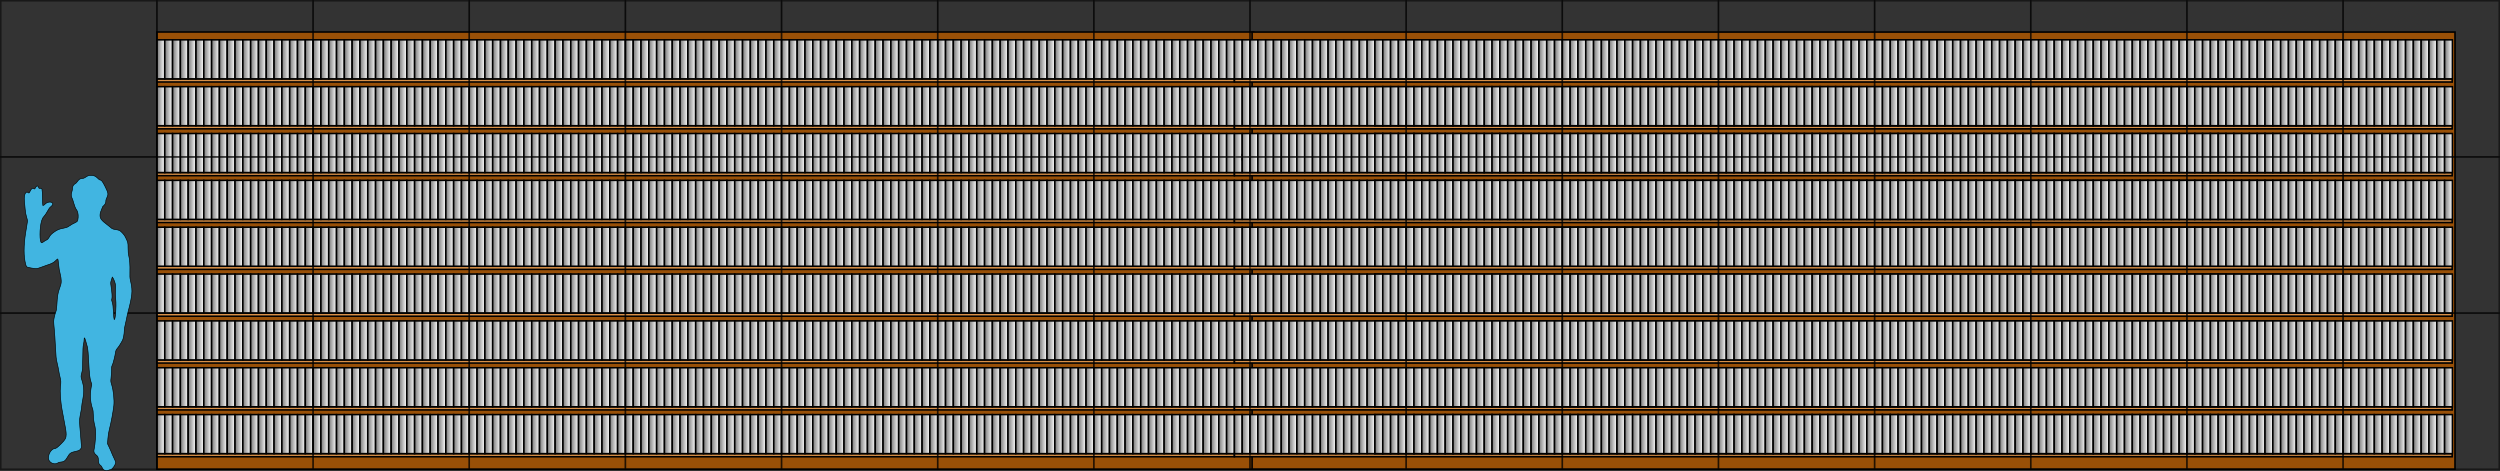 <?xml version="1.0" encoding="UTF-8" standalone="no"?>
<svg
   xmlns:dc="http://purl.org/dc/elements/1.1/"
   xmlns:cc="http://creativecommons.org/ns#"
   xmlns:rdf="http://www.w3.org/1999/02/22-rdf-syntax-ns#"
   xmlns:svg="http://www.w3.org/2000/svg"
   xmlns="http://www.w3.org/2000/svg"
   xmlns:xlink="http://www.w3.org/1999/xlink"
   xmlns:sodipodi="http://sodipodi.sourceforge.net/DTD/sodipodi-0.dtd"
   xmlns:inkscape="http://www.inkscape.org/namespaces/inkscape"
   width="1601"
   height="301.806"
   id="svg2"
   version="1.1"
   inkscape:version="0.47 r22583"
   sodipodi:docname="Size_of_English_Wikipedia_in_August_2010_long.svg">
  <rect width="100%" height="100%" fill="#333333" stroke="none"/>
  <sodipodi:namedview
     pagecolor="#ffffff"
     bordercolor="#666666"
     borderopacity="1"
     objecttolerance="10"
     gridtolerance="10"
     guidetolerance="10"
     inkscape:pageopacity="0"
     inkscape:pageshadow="2"
     inkscape:window-width="1440"
     inkscape:window-height="844"
     id="namedview382"
     showgrid="false"
     inkscape:zoom="0.5"
     inkscape:cx="726.5"
     inkscape:cy="151.30603"
     inkscape:window-x="-4"
     inkscape:window-y="-4"
     inkscape:window-maximized="1"
     inkscape:current-layer="svg2" />
  <defs
     id="defs4">
    <linearGradient
       id="grad">
      <stop
         style="stop-color:#777;stop-opacity:1;"
         offset="0"
         id="stop7" />
      <stop
         style="stop-color:#fff;stop-opacity:1;"
         offset="1"
         id="stop9" />
    </linearGradient>
    <g
       id="bookrow">
      <rect
         style="fill:url(#grad);stroke:#000000;stroke-width:1"
         x="0"
         y="0"
         width="5"
         height="25"
         id="rect12" />
      <rect
         style="fill:url(#grad);stroke:#000000;stroke-width:1"
         x="5"
         y="0"
         width="5"
         height="25"
         id="rect14" />
      <rect
         style="fill:url(#grad);stroke:#000000;stroke-width:1"
         x="10"
         y="0"
         width="5"
         height="25"
         id="rect16" />
      <rect
         style="fill:url(#grad);stroke:#000000;stroke-width:1"
         x="15"
         y="0"
         width="5"
         height="25"
         id="rect18" />
      <rect
         style="fill:url(#grad);stroke:#000000;stroke-width:1"
         x="20"
         y="0"
         width="5"
         height="25"
         id="rect20" />
      <rect
         style="fill:url(#grad);stroke:#000000;stroke-width:1"
         x="25"
         y="0"
         width="5"
         height="25"
         id="rect22" />
      <rect
         style="fill:url(#grad);stroke:#000000;stroke-width:1"
         x="30"
         y="0"
         width="5"
         height="25"
         id="rect24" />
      <rect
         style="fill:url(#grad);stroke:#000000;stroke-width:1"
         x="35"
         y="0"
         width="5"
         height="25"
         id="rect26" />
      <rect
         style="fill:url(#grad);stroke:#000000;stroke-width:1"
         x="40"
         y="0"
         width="5"
         height="25"
         id="rect28" />
      <rect
         style="fill:url(#grad);stroke:#000000;stroke-width:1"
         x="45"
         y="0"
         width="5"
         height="25"
         id="rect30" />
      <rect
         style="fill:url(#grad);stroke:#000000;stroke-width:1"
         x="50"
         y="0"
         width="5"
         height="25"
         id="rect32" />
      <rect
         style="fill:url(#grad);stroke:#000000;stroke-width:1"
         x="55"
         y="0"
         width="5"
         height="25"
         id="rect34" />
      <rect
         style="fill:url(#grad);stroke:#000000;stroke-width:1"
         x="60"
         y="0"
         width="5"
         height="25"
         id="rect36" />
      <rect
         style="fill:url(#grad);stroke:#000000;stroke-width:1"
         x="65"
         y="0"
         width="5"
         height="25"
         id="rect38" />
      <rect
         style="fill:url(#grad);stroke:#000000;stroke-width:1"
         x="70"
         y="0"
         width="5"
         height="25"
         id="rect40" />
      <rect
         style="fill:url(#grad);stroke:#000000;stroke-width:1"
         x="75"
         y="0"
         width="5"
         height="25"
         id="rect42" />
      <rect
         style="fill:url(#grad);stroke:#000000;stroke-width:1"
         x="80"
         y="0"
         width="5"
         height="25"
         id="rect44" />
      <rect
         style="fill:url(#grad);stroke:#000000;stroke-width:1"
         x="85"
         y="0"
         width="5"
         height="25"
         id="rect46" />
      <rect
         style="fill:url(#grad);stroke:#000000;stroke-width:1"
         x="90"
         y="0"
         width="5"
         height="25"
         id="rect48" />
      <rect
         style="fill:url(#grad);stroke:#000000;stroke-width:1"
         x="95"
         y="0"
         width="5"
         height="25"
         id="rect50" />
      <rect
         style="fill:url(#grad);stroke:#000000;stroke-width:1"
         x="100"
         y="0"
         width="5"
         height="25"
         id="rect52" />
      <rect
         style="fill:url(#grad);stroke:#000000;stroke-width:1"
         x="105"
         y="0"
         width="5"
         height="25"
         id="rect54" />
      <rect
         style="fill:url(#grad);stroke:#000000;stroke-width:1"
         x="110"
         y="0"
         width="5"
         height="25"
         id="rect56" />
      <rect
         style="fill:url(#grad);stroke:#000000;stroke-width:1"
         x="115"
         y="0"
         width="5"
         height="25"
         id="rect58" />
      <rect
         style="fill:url(#grad);stroke:#000000;stroke-width:1"
         x="120"
         y="0"
         width="5"
         height="25"
         id="rect60" />
      <rect
         style="fill:url(#grad);stroke:#000000;stroke-width:1"
         x="125"
         y="0"
         width="5"
         height="25"
         id="rect62" />
      <rect
         style="fill:url(#grad);stroke:#000000;stroke-width:1"
         x="130"
         y="0"
         width="5"
         height="25"
         id="rect64" />
      <rect
         style="fill:url(#grad);stroke:#000000;stroke-width:1"
         x="135"
         y="0"
         width="5"
         height="25"
         id="rect66" />
      <rect
         style="fill:url(#grad);stroke:#000000;stroke-width:1"
         x="140"
         y="0"
         width="5"
         height="25"
         id="rect68" />
      <rect
         style="fill:url(#grad);stroke:#000000;stroke-width:1"
         x="145"
         y="0"
         width="5"
         height="25"
         id="rect70" />
      <rect
         style="fill:url(#grad);stroke:#000000;stroke-width:1"
         x="150"
         y="0"
         width="5"
         height="25"
         id="rect72" />
      <rect
         style="fill:url(#grad);stroke:#000000;stroke-width:1"
         x="155"
         y="0"
         width="5"
         height="25"
         id="rect74" />
      <rect
         style="fill:url(#grad);stroke:#000000;stroke-width:1"
         x="160"
         y="0"
         width="5"
         height="25"
         id="rect76" />
      <rect
         style="fill:url(#grad);stroke:#000000;stroke-width:1"
         x="165"
         y="0"
         width="5"
         height="25"
         id="rect78" />
      <rect
         style="fill:url(#grad);stroke:#000000;stroke-width:1"
         x="170"
         y="0"
         width="5"
         height="25"
         id="rect80" />
      <rect
         style="fill:url(#grad);stroke:#000000;stroke-width:1"
         x="175"
         y="0"
         width="5"
         height="25"
         id="rect82" />
      <rect
         style="fill:url(#grad);stroke:#000000;stroke-width:1"
         x="180"
         y="0"
         width="5"
         height="25"
         id="rect84" />
      <rect
         style="fill:url(#grad);stroke:#000000;stroke-width:1"
         x="185"
         y="0"
         width="5"
         height="25"
         id="rect86" />
      <rect
         style="fill:url(#grad);stroke:#000000;stroke-width:1"
         x="190"
         y="0"
         width="5"
         height="25"
         id="rect88" />
      <rect
         style="fill:url(#grad);stroke:#000000;stroke-width:1"
         x="195"
         y="0"
         width="5"
         height="25"
         id="rect90" />
      <rect
         style="fill:url(#grad);stroke:#000000;stroke-width:1"
         x="200"
         y="0"
         width="5"
         height="25"
         id="rect92" />
      <rect
         style="fill:url(#grad);stroke:#000000;stroke-width:1"
         x="205"
         y="0"
         width="5"
         height="25"
         id="rect94" />
      <rect
         style="fill:url(#grad);stroke:#000000;stroke-width:1"
         x="210"
         y="0"
         width="5"
         height="25"
         id="rect96" />
      <rect
         style="fill:url(#grad);stroke:#000000;stroke-width:1"
         x="215"
         y="0"
         width="5"
         height="25"
         id="rect98" />
      <rect
         style="fill:url(#grad);stroke:#000000;stroke-width:1"
         x="220"
         y="0"
         width="5"
         height="25"
         id="rect100" />
      <rect
         style="fill:url(#grad);stroke:#000000;stroke-width:1"
         x="225"
         y="0"
         width="5"
         height="25"
         id="rect102" />
      <rect
         style="fill:url(#grad);stroke:#000000;stroke-width:1"
         x="230"
         y="0"
         width="5"
         height="25"
         id="rect104" />
      <rect
         style="fill:url(#grad);stroke:#000000;stroke-width:1"
         x="235"
         y="0"
         width="5"
         height="25"
         id="rect106" />
      <rect
         style="fill:url(#grad);stroke:#000000;stroke-width:1"
         x="240"
         y="0"
         width="5"
         height="25"
         id="rect108" />
      <rect
         style="fill:url(#grad);stroke:#000000;stroke-width:1"
         x="245"
         y="0"
         width="5"
         height="25"
         id="rect110" />
      <rect
         style="fill:url(#grad);stroke:#000000;stroke-width:1"
         x="250"
         y="0"
         width="5"
         height="25"
         id="rect112" />
      <rect
         style="fill:url(#grad);stroke:#000000;stroke-width:1"
         x="255"
         y="0"
         width="5"
         height="25"
         id="rect114" />
      <rect
         style="fill:url(#grad);stroke:#000000;stroke-width:1"
         x="260"
         y="0"
         width="5"
         height="25"
         id="rect116" />
      <rect
         style="fill:url(#grad);stroke:#000000;stroke-width:1"
         x="265"
         y="0"
         width="5"
         height="25"
         id="rect118" />
      <rect
         style="fill:url(#grad);stroke:#000000;stroke-width:1"
         x="270"
         y="0"
         width="5"
         height="25"
         id="rect120" />
      <rect
         style="fill:url(#grad);stroke:#000000;stroke-width:1"
         x="275"
         y="0"
         width="5"
         height="25"
         id="rect122" />
      <rect
         style="fill:url(#grad);stroke:#000000;stroke-width:1"
         x="280"
         y="0"
         width="5"
         height="25"
         id="rect124" />
      <rect
         style="fill:url(#grad);stroke:#000000;stroke-width:1"
         x="285"
         y="0"
         width="5"
         height="25"
         id="rect126" />
      <rect
         style="fill:url(#grad);stroke:#000000;stroke-width:1"
         x="290"
         y="0"
         width="5"
         height="25"
         id="rect128" />
      <rect
         style="fill:url(#grad);stroke:#000000;stroke-width:1"
         x="295"
         y="0"
         width="5"
         height="25"
         id="rect130" />
      <rect
         style="fill:url(#grad);stroke:#000000;stroke-width:1"
         x="300"
         y="0"
         width="5"
         height="25"
         id="rect132" />
      <rect
         style="fill:url(#grad);stroke:#000000;stroke-width:1"
         x="305"
         y="0"
         width="5"
         height="25"
         id="rect134" />
      <rect
         style="fill:url(#grad);stroke:#000000;stroke-width:1"
         x="310"
         y="0"
         width="5"
         height="25"
         id="rect136" />
      <rect
         style="fill:url(#grad);stroke:#000000;stroke-width:1"
         x="315"
         y="0"
         width="5"
         height="25"
         id="rect138" />
      <rect
         style="fill:url(#grad);stroke:#000000;stroke-width:1"
         x="320"
         y="0"
         width="5"
         height="25"
         id="rect140" />
      <rect
         style="fill:url(#grad);stroke:#000000;stroke-width:1"
         x="325"
         y="0"
         width="5"
         height="25"
         id="rect142" />
      <rect
         style="fill:url(#grad);stroke:#000000;stroke-width:1"
         x="330"
         y="0"
         width="5"
         height="25"
         id="rect144" />
      <rect
         style="fill:url(#grad);stroke:#000000;stroke-width:1"
         x="335"
         y="0"
         width="5"
         height="25"
         id="rect146" />
      <rect
         style="fill:url(#grad);stroke:#000000;stroke-width:1"
         x="340"
         y="0"
         width="5"
         height="25"
         id="rect148" />
      <rect
         style="fill:url(#grad);stroke:#000000;stroke-width:1"
         x="345"
         y="0"
         width="5"
         height="25"
         id="rect150" />
      <rect
         style="fill:url(#grad);stroke:#000000;stroke-width:1"
         x="350"
         y="0"
         width="5"
         height="25"
         id="rect152" />
      <rect
         style="fill:url(#grad);stroke:#000000;stroke-width:1"
         x="355"
         y="0"
         width="5"
         height="25"
         id="rect154" />
      <rect
         style="fill:url(#grad);stroke:#000000;stroke-width:1"
         x="360"
         y="0"
         width="5"
         height="25"
         id="rect156" />
      <rect
         style="fill:url(#grad);stroke:#000000;stroke-width:1"
         x="365"
         y="0"
         width="5"
         height="25"
         id="rect158" />
      <rect
         style="fill:url(#grad);stroke:#000000;stroke-width:1"
         x="370"
         y="0"
         width="5"
         height="25"
         id="rect160" />
      <rect
         style="fill:url(#grad);stroke:#000000;stroke-width:1"
         x="375"
         y="0"
         width="5"
         height="25"
         id="rect162" />
      <rect
         style="fill:url(#grad);stroke:#000000;stroke-width:1"
         x="380"
         y="0"
         width="5"
         height="25"
         id="rect164" />
      <rect
         style="fill:url(#grad);stroke:#000000;stroke-width:1"
         x="385"
         y="0"
         width="5"
         height="25"
         id="rect166" />
      <rect
         style="fill:url(#grad);stroke:#000000;stroke-width:1"
         x="390"
         y="0"
         width="5"
         height="25"
         id="rect168" />
      <rect
         style="fill:url(#grad);stroke:#000000;stroke-width:1"
         x="395"
         y="0"
         width="5"
         height="25"
         id="rect170" />
      <rect
         style="fill:url(#grad);stroke:#000000;stroke-width:1"
         x="400"
         y="0"
         width="5"
         height="25"
         id="rect172" />
      <rect
         style="fill:url(#grad);stroke:#000000;stroke-width:1"
         x="405"
         y="0"
         width="5"
         height="25"
         id="rect174" />
      <rect
         style="fill:url(#grad);stroke:#000000;stroke-width:1"
         x="410"
         y="0"
         width="5"
         height="25"
         id="rect176" />
      <rect
         style="fill:url(#grad);stroke:#000000;stroke-width:1"
         x="415"
         y="0"
         width="5"
         height="25"
         id="rect178" />
      <rect
         style="fill:url(#grad);stroke:#000000;stroke-width:1"
         x="420"
         y="0"
         width="5"
         height="25"
         id="rect180" />
      <rect
         style="fill:url(#grad);stroke:#000000;stroke-width:1"
         x="425"
         y="0"
         width="5"
         height="25"
         id="rect182" />
      <rect
         style="fill:url(#grad);stroke:#000000;stroke-width:1"
         x="430"
         y="0"
         width="5"
         height="25"
         id="rect184" />
      <rect
         style="fill:url(#grad);stroke:#000000;stroke-width:1"
         x="435"
         y="0"
         width="5"
         height="25"
         id="rect186" />
      <rect
         style="fill:url(#grad);stroke:#000000;stroke-width:1"
         x="440"
         y="0"
         width="5"
         height="25"
         id="rect188" />
      <rect
         style="fill:url(#grad);stroke:#000000;stroke-width:1"
         x="445"
         y="0"
         width="5"
         height="25"
         id="rect190" />
      <rect
         style="fill:url(#grad);stroke:#000000;stroke-width:1"
         x="450"
         y="0"
         width="5"
         height="25"
         id="rect192" />
      <rect
         style="fill:url(#grad);stroke:#000000;stroke-width:1"
         x="455"
         y="0"
         width="5"
         height="25"
         id="rect194" />
      <rect
         style="fill:url(#grad);stroke:#000000;stroke-width:1"
         x="460"
         y="0"
         width="5"
         height="25"
         id="rect196" />
      <rect
         style="fill:url(#grad);stroke:#000000;stroke-width:1"
         x="465"
         y="0"
         width="5"
         height="25"
         id="rect198" />
      <rect
         style="fill:url(#grad);stroke:#000000;stroke-width:1"
         x="470"
         y="0"
         width="5"
         height="25"
         id="rect200" />
      <rect
         style="fill:url(#grad);stroke:#000000;stroke-width:1"
         x="475"
         y="0"
         width="5"
         height="25"
         id="rect202" />
      <rect
         style="fill:url(#grad);stroke:#000000;stroke-width:1"
         x="480"
         y="0"
         width="5"
         height="25"
         id="rect204" />
      <rect
         style="fill:url(#grad);stroke:#000000;stroke-width:1"
         x="485"
         y="0"
         width="5"
         height="25"
         id="rect206" />
      <rect
         style="fill:url(#grad);stroke:#000000;stroke-width:1"
         x="490"
         y="0"
         width="5"
         height="25"
         id="rect208" />
      <rect
         style="fill:url(#grad);stroke:#000000;stroke-width:1"
         x="495"
         y="0"
         width="5"
         height="25"
         id="rect210" />
      <rect
         style="fill:url(#grad);stroke:#000000;stroke-width:1"
         x="500"
         y="0"
         width="5"
         height="25"
         id="rect212" />
      <rect
         style="fill:url(#grad);stroke:#000000;stroke-width:1"
         x="505"
         y="0"
         width="5"
         height="25"
         id="rect214" />
      <rect
         style="fill:url(#grad);stroke:#000000;stroke-width:1"
         x="510"
         y="0"
         width="5"
         height="25"
         id="rect216" />
      <rect
         style="fill:url(#grad);stroke:#000000;stroke-width:1"
         x="515"
         y="0"
         width="5"
         height="25"
         id="rect218" />
      <rect
         style="fill:url(#grad);stroke:#000000;stroke-width:1"
         x="520"
         y="0"
         width="5"
         height="25"
         id="rect220" />
      <rect
         style="fill:url(#grad);stroke:#000000;stroke-width:1"
         x="525"
         y="0"
         width="5"
         height="25"
         id="rect222" />
      <rect
         style="fill:url(#grad);stroke:#000000;stroke-width:1"
         x="530"
         y="0"
         width="5"
         height="25"
         id="rect224" />
      <rect
         style="fill:url(#grad);stroke:#000000;stroke-width:1"
         x="535"
         y="0"
         width="5"
         height="25"
         id="rect226" />
      <rect
         style="fill:url(#grad);stroke:#000000;stroke-width:1"
         x="540"
         y="0"
         width="5"
         height="25"
         id="rect228" />
      <rect
         style="fill:url(#grad);stroke:#000000;stroke-width:1"
         x="545"
         y="0"
         width="5"
         height="25"
         id="rect230" />
      <rect
         style="fill:url(#grad);stroke:#000000;stroke-width:1"
         x="550"
         y="0"
         width="5"
         height="25"
         id="rect232" />
      <rect
         style="fill:url(#grad);stroke:#000000;stroke-width:1"
         x="555"
         y="0"
         width="5"
         height="25"
         id="rect234" />
      <rect
         style="fill:url(#grad);stroke:#000000;stroke-width:1"
         x="560"
         y="0"
         width="5"
         height="25"
         id="rect236" />
      <rect
         style="fill:url(#grad);stroke:#000000;stroke-width:1"
         x="565"
         y="0"
         width="5"
         height="25"
         id="rect238" />
      <rect
         style="fill:url(#grad);stroke:#000000;stroke-width:1"
         x="570"
         y="0"
         width="5"
         height="25"
         id="rect240" />
      <rect
         style="fill:url(#grad);stroke:#000000;stroke-width:1"
         x="575"
         y="0"
         width="5"
         height="25"
         id="rect242" />
      <rect
         style="fill:url(#grad);stroke:#000000;stroke-width:1"
         x="580"
         y="0"
         width="5"
         height="25"
         id="rect244" />
      <rect
         style="fill:url(#grad);stroke:#000000;stroke-width:1"
         x="585"
         y="0"
         width="5"
         height="25"
         id="rect246" />
      <rect
         style="fill:url(#grad);stroke:#000000;stroke-width:1"
         x="590"
         y="0"
         width="5"
         height="25"
         id="rect248" />
      <rect
         style="fill:url(#grad);stroke:#000000;stroke-width:1"
         x="595"
         y="0"
         width="5"
         height="25"
         id="rect250" />
      <rect
         style="fill:url(#grad);stroke:#000000;stroke-width:1"
         x="600"
         y="0"
         width="5"
         height="25"
         id="rect252" />
      <rect
         style="fill:url(#grad);stroke:#000000;stroke-width:1"
         x="605"
         y="0"
         width="5"
         height="25"
         id="rect254" />
      <rect
         style="fill:url(#grad);stroke:#000000;stroke-width:1"
         x="610"
         y="0"
         width="5"
         height="25"
         id="rect256" />
      <rect
         style="fill:url(#grad);stroke:#000000;stroke-width:1"
         x="615"
         y="0"
         width="5"
         height="25"
         id="rect258" />
      <rect
         style="fill:url(#grad);stroke:#000000;stroke-width:1"
         x="620"
         y="0"
         width="5"
         height="25"
         id="rect260" />
      <rect
         style="fill:url(#grad);stroke:#000000;stroke-width:1"
         x="625"
         y="0"
         width="5"
         height="25"
         id="rect262" />
      <rect
         style="fill:url(#grad);stroke:#000000;stroke-width:1"
         x="630"
         y="0"
         width="5"
         height="25"
         id="rect264" />
      <rect
         style="fill:url(#grad);stroke:#000000;stroke-width:1"
         x="635"
         y="0"
         width="5"
         height="25"
         id="rect266" />
      <rect
         style="fill:url(#grad);stroke:#000000;stroke-width:1"
         x="640"
         y="0"
         width="5"
         height="25"
         id="rect268" />
      <rect
         style="fill:url(#grad);stroke:#000000;stroke-width:1"
         x="645"
         y="0"
         width="5"
         height="25"
         id="rect270" />
      <rect
         style="fill:url(#grad);stroke:#000000;stroke-width:1"
         x="650"
         y="0"
         width="5"
         height="25"
         id="rect272" />
      <rect
         style="fill:url(#grad);stroke:#000000;stroke-width:1"
         x="655"
         y="0"
         width="5"
         height="25"
         id="rect274" />
      <rect
         style="fill:url(#grad);stroke:#000000;stroke-width:1"
         x="660"
         y="0"
         width="5"
         height="25"
         id="rect276" />
      <rect
         style="fill:url(#grad);stroke:#000000;stroke-width:1"
         x="665"
         y="0"
         width="5"
         height="25"
         id="rect278" />
      <rect
         style="fill:url(#grad);stroke:#000000;stroke-width:1"
         x="670"
         y="0"
         width="5"
         height="25"
         id="rect280" />
      <rect
         style="fill:url(#grad);stroke:#000000;stroke-width:1"
         x="675"
         y="0"
         width="5"
         height="25"
         id="rect282" />
      <rect
         style="fill:url(#grad);stroke:#000000;stroke-width:1"
         x="680"
         y="0"
         width="5"
         height="25"
         id="rect284" />
      <rect
         style="fill:url(#grad);stroke:#000000;stroke-width:1"
         x="685"
         y="0"
         width="5"
         height="25"
         id="rect286" />
    </g>
  </defs>
  <g
     id="g288"
     transform="translate(0.5,0.5)">
    <rect
       style="fill:#995007;stroke:#000000;stroke-width:1.009"
       x="100.004"
       y="20.004"
       width="702.365"
       height="279.991"
       id="rect290" />
    <rect
       style="fill:#d99047;stroke:#000000;stroke-width:1"
       x="100"
       y="50"
       width="690"
       height="2"
       id="rect292" />
    <rect
       style="fill:#d99047;stroke:#000000;stroke-width:1"
       x="100"
       y="80"
       width="690"
       height="2"
       id="rect294" />
    <rect
       style="fill:#d99047;stroke:#000000;stroke-width:1"
       x="100"
       y="110"
       width="690"
       height="2"
       id="rect296" />
    <rect
       style="fill:#d99047;stroke:#000000;stroke-width:1"
       x="100"
       y="140"
       width="690"
       height="2"
       id="rect298" />
    <rect
       style="fill:#d99047;stroke:#000000;stroke-width:1"
       x="100"
       y="170"
       width="690"
       height="2"
       id="rect300" />
    <rect
       style="fill:#d99047;stroke:#000000;stroke-width:1"
       x="100"
       y="200"
       width="690"
       height="2"
       id="rect302" />
    <rect
       style="fill:#d99047;stroke:#000000;stroke-width:1"
       x="100"
       y="230"
       width="690"
       height="2"
       id="rect304" />
    <rect
       style="fill:#d99047;stroke:#000000;stroke-width:1"
       x="100"
       y="260"
       width="690"
       height="2"
       id="rect306" />
    <rect
       style="fill:#d99047;stroke:#000000;stroke-width:1"
       x="100"
       y="290"
       width="690"
       height="2"
       id="rect308" />
  </g>
  <g
     id="g310"
     transform="translate(0.5,0.5)">
    <use
       x="100"
       y="25"
       xlink:href="#bookrow"
       id="use312"
       width="800"
       height="300" />
    <use
       x="100"
       y="55"
       xlink:href="#bookrow"
       id="use314"
       width="800"
       height="300" />
    <use
       x="100"
       y="85"
       xlink:href="#bookrow"
       id="use316"
       width="800"
       height="300" />
    <use
       x="100"
       y="115"
       xlink:href="#bookrow"
       id="use318"
       width="800"
       height="300" />
    <use
       x="100"
       y="145"
       xlink:href="#bookrow"
       id="use320"
       width="800"
       height="300" />
    <use
       x="100"
       y="175"
       xlink:href="#bookrow"
       id="use322"
       width="800"
       height="300" />
    <use
       x="100"
       y="205"
       xlink:href="#bookrow"
       id="use324"
       width="800"
       height="300" />
    <use
       x="100"
       y="235"
       xlink:href="#bookrow"
       id="use326"
       width="800"
       height="300" />
    <use
       x="100"
       y="265"
       xlink:href="#bookrow"
       id="use328"
       width="800"
       height="300" />
  </g>
  <g
     id="g330"
     transform="translate(0.5,0.5)">
    <rect
       style="fill:none;stroke:#000000;stroke-width:1;stroke-opacity:0.53"
       x="0"
       y="0"
       width="100"
       height="100"
       id="rect332" />
    <rect
       style="fill:none;stroke:#000000;stroke-width:1;stroke-opacity:0.53"
       x="100"
       y="0"
       width="100"
       height="100"
       id="rect334" />
    <rect
       style="fill:none;stroke:#000000;stroke-width:1;stroke-opacity:0.53"
       x="200"
       y="0"
       width="100"
       height="100"
       id="rect336" />
    <rect
       style="fill:none;stroke:#000000;stroke-width:1;stroke-opacity:0.53"
       x="300"
       y="0"
       width="100"
       height="100"
       id="rect338" />
    <rect
       style="fill:none;stroke:#000000;stroke-width:1;stroke-opacity:0.53"
       x="400"
       y="0"
       width="100"
       height="100"
       id="rect340" />
    <rect
       style="fill:none;stroke:#000000;stroke-width:1;stroke-opacity:0.53"
       x="500"
       y="0"
       width="100"
       height="100"
       id="rect342" />
    <rect
       style="fill:none;stroke:#000000;stroke-width:1;stroke-opacity:0.53"
       x="600"
       y="0"
       width="100"
       height="100"
       id="rect344" />
    <rect
       style="fill:none;stroke:#000000;stroke-width:1;stroke-opacity:0.53"
       x="700"
       y="0"
       width="100"
       height="100"
       id="rect346" />
    <rect
       style="fill:none;stroke:#000000;stroke-width:1;stroke-opacity:0.53"
       x="0"
       y="100"
       width="100"
       height="100"
       id="rect348" />
    <rect
       style="fill:none;stroke:#000000;stroke-width:1;stroke-opacity:0.53"
       x="100"
       y="100"
       width="100"
       height="100"
       id="rect350" />
    <rect
       style="fill:none;stroke:#000000;stroke-width:1;stroke-opacity:0.53"
       x="200"
       y="100"
       width="100"
       height="100"
       id="rect352" />
    <rect
       style="fill:none;stroke:#000000;stroke-width:1;stroke-opacity:0.53"
       x="300"
       y="100"
       width="100"
       height="100"
       id="rect354" />
    <rect
       style="fill:none;stroke:#000000;stroke-width:1;stroke-opacity:0.53"
       x="400"
       y="100"
       width="100"
       height="100"
       id="rect356" />
    <rect
       style="fill:none;stroke:#000000;stroke-width:1;stroke-opacity:0.53"
       x="500"
       y="100"
       width="100"
       height="100"
       id="rect358" />
    <rect
       style="fill:none;stroke:#000000;stroke-width:1;stroke-opacity:0.53"
       x="600"
       y="100"
       width="100"
       height="100"
       id="rect360" />
    <rect
       style="fill:none;stroke:#000000;stroke-width:1;stroke-opacity:0.53"
       x="700"
       y="100"
       width="100"
       height="100"
       id="rect362" />
    <rect
       style="fill:none;stroke:#000000;stroke-width:1;stroke-opacity:0.53"
       x="0"
       y="200"
       width="100"
       height="100"
       id="rect364" />
    <rect
       style="fill:none;stroke:#000000;stroke-width:1;stroke-opacity:0.53"
       x="100"
       y="200"
       width="100"
       height="100"
       id="rect366" />
    <rect
       style="fill:none;stroke:#000000;stroke-width:1;stroke-opacity:0.53"
       x="200"
       y="200"
       width="100"
       height="100"
       id="rect368" />
    <rect
       style="fill:none;stroke:#000000;stroke-width:1;stroke-opacity:0.53"
       x="300"
       y="200"
       width="100"
       height="100"
       id="rect370" />
    <rect
       style="fill:none;stroke:#000000;stroke-width:1;stroke-opacity:0.53"
       x="400"
       y="200"
       width="100"
       height="100"
       id="rect372" />
    <rect
       style="fill:none;stroke:#000000;stroke-width:1;stroke-opacity:0.53"
       x="500"
       y="200"
       width="100"
       height="100"
       id="rect374" />
    <rect
       style="fill:none;stroke:#000000;stroke-width:1;stroke-opacity:0.53"
       x="600"
       y="200"
       width="100"
       height="100"
       id="rect376" />
    <rect
       style="fill:none;stroke:#000000;stroke-width:1;stroke-opacity:0.53"
       x="700"
       y="200"
       width="100"
       height="100"
       id="rect378" />
  </g>
  <g
     style="fill:#000000;stroke:#000000;stroke-width:15.971;stroke-miterlimit:4;stroke-opacity:1;stroke-dasharray:none"
     id="g6"
     transform="matrix(0.025,0,0,-0.025,-28.625,316.023)">
    <path
       style="fill:#41b5e1;fill-opacity:1;stroke:#000000;stroke-width:15.971;stroke-miterlimit:4;stroke-opacity:1;stroke-dasharray:none"
       sodipodi:nodetypes="ccsccccccccsccccccccccccccccccccsscsccccscccsscscccccccccccscccccssccccccsccsscccccssccccscccccccscccsscccsccccccccccccccsccccccccccccccscsccsscccccscccccccc"
       id="path8"
       d="m 3392,8135 c -17,-8 -47,-26 -66,-40 -21,-16 -46,-25 -70,-25 -53,0 -93,-24 -127,-77 -16,-26 -42,-52 -59,-59 -40,-17 -71,-69 -69,-119 1,-22 -6,-60 -15,-84 -20,-53 -21,-114 -2,-149 17,-34 35,-86 46,-132 16,-65 52,-155 70,-175 33,-38 53,-122 47,-201 -3,-40 -11,-82 -17,-94 -6,-12 -36,-33 -66,-46 -51,-22 -87,-43 -175,-101 -22,-15 -69,-29 -125,-39 -104,-17 -164,-44 -256,-114 -50,-37 -77,-67 -100,-110 -25,-45 -42,-63 -72,-77 -21,-9 -55,-30 -74,-45 -20,-16 -42,-27 -51,-26 -55,11 -55,378 0,563 16,52 32,82 63,115 24,25 62,83 86,128 28,56 57,95 86,118 45,37 58,61 49,86 -10,24 -53,39 -94,32 -49,-9 -70,-20 -113,-62 -21,-20 -41,-32 -45,-28 -5,4 -9,94 -10,199 -1,110 -6,205 -13,221 -9,25 -14,28 -43,23 -31,-5 -34,-2 -43,26 -7,25 -15,32 -34,32 -19,0 -30,-9 -46,-41 -19,-38 -22,-40 -42,-26 -34,22 -60,6 -93,-60 -28,-56 -31,-59 -48,-44 -65,59 -118,-51 -101,-212 5,-48 14,-141 19,-207 7,-80 18,-146 35,-198 14,-43 26,-90 26,-105 0,-15 -14,-101 -30,-192 -61,-335 -74,-630 -36,-835 20,-106 33,-143 55,-154 24,-13 182,-41 230,-41 26,0 78,14 130,35 47,19 116,44 152,55 114,34 175,67 223,117 25,26 48,44 52,40 4,-3 10,-48 15,-99 11,-127 27,-219 51,-308 11,-41 21,-108 21,-150 1,-65 -4,-90 -41,-190 -45,-124 -57,-193 -71,-435 -6,-95 -13,-142 -28,-175 -11,-25 -28,-87 -39,-138 -18,-90 -18,-98 -1,-280 10,-103 25,-317 32,-477 13,-258 18,-304 44,-415 17,-69 35,-159 41,-200 6,-41 20,-111 32,-155 24,-89 26,-128 11,-260 -6,-52 -7,-136 -2,-200 14,-210 24,-284 65,-495 72,-370 84,-445 84,-519 -1,-92 -22,-131 -126,-235 -94,-94 -137,-126 -168,-126 -62,0 -140,-94 -155,-188 -12,-77 -2,-114 44,-157 53,-50 151,-60 196,-19 9,8 39,17 67,18 83,6 119,31 166,113 69,121 85,132 241,167 55,12 92.383,22.889 119.395,79 16.118,33.481 1.605,116 1.605,116 -4,64 -13,184 -21,266 -25,266 -27,344 -10,430 32,162 45,241 45,273 0,18 9,79 21,134 43,210 39,342 -16,516 -30,94 -30,99 -4,198 20,71 22,108 24,369 2,225 6,305 19,358 9,38 16,90 16,118 0,27 4,49 8,49 8,0 45,-118 79,-250 8,-32 20,-178 29,-355 16,-329 32,-465 64,-540 11,-26 18,-56 15,-64 -17,-43 -35,-188 -35,-284 0,-109 23,-242 56,-329 12,-30 18,-80 19,-163 2,-80 9,-147 22,-200 38,-152 43,-210 32,-396 -6,-101 -19,-208 -30,-255 -11,-45 -13.504,-70.908 -6.277,-97.311 C 3561.294,1030.093 3577,1012 3608,985 c 0,0 29.994,-19 44.244,-51 14.25,-32 12.756,-77 12.756,-77 3,-81 17,-117 56,-137 11,-6 29,-31 39,-55 30,-70 101,-101 161,-71 18,9 42,16 54,16 29,0 90,67 116,127 24,57 24,61 -8,130 -14,32 -41,90 -59,128 -18,39 -35,81 -39,95 -4,14 -25,61 -47,104 l -38,79 9,131 c 6,81 19,169 36,231 46,179 96,442 116,615 16,143 -10,396 -57,543 -23,73 -24,83 -14,165 6,48 11,134 12,190 0,82 3,110 18,135 20,34 74,247 85,335 6,44 16,64 55,111 26,32 58,77 70,102 13,24 34,60 47,80 26,39 52,178 53,275 0,28 7,73 15,101 8,28 26,110 40,182 13,72 33,162 44,199 43,153 82,334 91,432 12,111 3,200 -35,365 -13,53 -16,104 -12,210 5,169 -7,340 -30,415 -11,39 -16,97 -17,195 -1,151 0,145 -78,300 -25,48 -102,131 -142,152 -16,8 -61,19 -100,24 -41,5 -80,16 -92,26 -50,41 -182,146 -212,169 -18,14 -46,44 -63,66 -45,63 -41,150 12,264 11,22 19,45 19,52 0,6 15,22 33,36 34,26 62,91 52,118 -3,8 8,43 25,79 45,97 42,121 -40,287 -69,137 -95,172 -132,172 -9,0 -34,18 -54,40 -20,22 -56,49 -79,60 -49,24 -134,26 -183,5 z m 691,-2715 c 23,-69 25,-85 20,-205 -3,-73 0,-182 6,-245 19,-188 -9,-544 -40,-513 -5,5 -13,92 -18,194 -8,142 -15,198 -30,243 -18,49 -19,65 -10,96 12,39 4,155 -22,327 -12,78 -12,87 10,153 l 22,71 19,-23 c 10,-13 29,-57 43,-98 z" />
  </g>
  <g
     id="g288-0"
     transform="translate(690.5,0.5)">
    <rect
       style="fill:#995007;stroke:#000000;stroke-width:1.057"
       x="111.33"
       y="20.028"
       width="770.358"
       height="279.943"
       id="rect290-9" />
    <rect
       style="fill:#d99047;stroke:#000000;stroke-width:1.063"
       x="100.031"
       y="50.025"
       width="779.852"
       height="2"
       id="rect292-4" />
    <rect
       style="fill:#d99047;stroke:#000000;stroke-width:1.063"
       x="100.031"
       y="80.018"
       width="779.852"
       height="2"
       id="rect294-8" />
    <rect
       style="fill:#d99047;stroke:#000000;stroke-width:1.063"
       x="100.031"
       y="110.011"
       width="779.852"
       height="2"
       id="rect296-8" />
    <rect
       style="fill:#d99047;stroke:#000000;stroke-width:1.063"
       x="100.031"
       y="140.005"
       width="779.852"
       height="2"
       id="rect298-2" />
    <rect
       style="fill:#d99047;stroke:#000000;stroke-width:1.063"
       x="100.031"
       y="169.998"
       width="779.852"
       height="2"
       id="rect300-4" />
    <rect
       style="fill:#d99047;stroke:#000000;stroke-width:1.063"
       x="100.031"
       y="199.991"
       width="779.852"
       height="2"
       id="rect302-5" />
    <rect
       style="fill:#d99047;stroke:#000000;stroke-width:1.063"
       x="100.031"
       y="229.984"
       width="779.852"
       height="2"
       id="rect304-5" />
    <rect
       style="fill:#d99047;stroke:#000000;stroke-width:1.063"
       x="100.031"
       y="259.978"
       width="779.852"
       height="2"
       id="rect306-1" />
    <rect
       style="fill:#d99047;stroke:#000000;stroke-width:1.063"
       x="100.031"
       y="289.971"
       width="779.852"
       height="2"
       id="rect308-7" />
  </g>
  <g
     id="g310-1"
     transform="translate(690.5,0.5)">
    <use
       height="1052.362"
       width="744.094"
       x="100"
       y="25"
       xlink:href="#bookrow"
       id="use312-1" />
    <use
       height="1052.362"
       width="744.094"
       x="100"
       y="55"
       xlink:href="#bookrow"
       id="use314-5" />
    <use
       height="1052.362"
       width="744.094"
       x="100"
       y="85"
       xlink:href="#bookrow"
       id="use316-2" />
    <use
       height="1052.362"
       width="744.094"
       x="100"
       y="115"
       xlink:href="#bookrow"
       id="use318-7" />
    <use
       height="1052.362"
       width="744.094"
       x="100"
       y="145"
       xlink:href="#bookrow"
       id="use320-6" />
    <use
       height="1052.362"
       width="744.094"
       x="100"
       y="175"
       xlink:href="#bookrow"
       id="use322-1" />
    <use
       height="1052.362"
       width="744.094"
       x="100"
       y="205"
       xlink:href="#bookrow"
       id="use324-4" />
    <use
       height="1052.362"
       width="744.094"
       x="100"
       y="235"
       xlink:href="#bookrow"
       id="use326-2" />
    <use
       height="1052.362"
       width="744.094"
       x="100"
       y="265"
       xlink:href="#bookrow"
       id="use328-3" />
  </g>
  <path
     style="fill:none;stroke:#272727;stroke-width:0.977;stroke-linecap:butt;stroke-linejoin:miter;stroke-miterlimit:4;stroke-opacity:1;stroke-dasharray:none"
     d="m 790.975,100.531 c 10.584,0 9.048,0 9.048,0"
     id="path18256"
     sodipodi:nodetypes="cc" />
  <g
     id="g310-7"
     transform="translate(780.5,0.5)">
    <use
       x="100"
       y="25"
       xlink:href="#bookrow"
       id="use312-9"
       width="800"
       height="300" />
    <use
       x="100"
       y="55"
       xlink:href="#bookrow"
       id="use314-3"
       width="800"
       height="300" />
    <use
       x="100"
       y="85"
       xlink:href="#bookrow"
       id="use316-1"
       width="800"
       height="300" />
    <use
       x="100"
       y="115"
       xlink:href="#bookrow"
       id="use318-9"
       width="800"
       height="300" />
    <use
       x="100"
       y="145"
       xlink:href="#bookrow"
       id="use320-8"
       width="800"
       height="300" />
    <use
       x="100"
       y="175"
       xlink:href="#bookrow"
       id="use322-6"
       width="800"
       height="300" />
    <use
       x="100"
       y="205"
       xlink:href="#bookrow"
       id="use324-5"
       width="800"
       height="300" />
    <use
       x="100"
       y="235"
       xlink:href="#bookrow"
       id="use326-0"
       width="800"
       height="300" />
    <use
       x="100"
       y="265"
       xlink:href="#bookrow"
       id="use328-2"
       width="800"
       height="300" />
  </g>
  <g
     id="g330-2"
     transform="translate(800.5,0.5)">
    <rect
       style="fill:none;stroke:#000000;stroke-width:1;stroke-opacity:0.53"
       x="0"
       y="0"
       width="100"
       height="100"
       id="rect332-2" />
    <rect
       style="fill:none;stroke:#000000;stroke-width:1;stroke-opacity:0.53"
       x="100"
       y="0"
       width="100"
       height="100"
       id="rect334-1" />
    <rect
       style="fill:none;stroke:#000000;stroke-width:1;stroke-opacity:0.53"
       x="200"
       y="0"
       width="100"
       height="100"
       id="rect336-6" />
    <rect
       style="fill:none;stroke:#000000;stroke-width:1;stroke-opacity:0.53"
       x="300"
       y="0"
       width="100"
       height="100"
       id="rect338-8" />
    <rect
       style="fill:none;stroke:#000000;stroke-width:1;stroke-opacity:0.53"
       x="400"
       y="0"
       width="100"
       height="100"
       id="rect340-5" />
    <rect
       style="fill:none;stroke:#000000;stroke-width:1;stroke-opacity:0.53"
       x="500"
       y="0"
       width="100"
       height="100"
       id="rect342-7" />
    <rect
       style="fill:none;stroke:#000000;stroke-width:1;stroke-opacity:0.53"
       x="600"
       y="0"
       width="100"
       height="100"
       id="rect344-6" />
    <rect
       style="fill:none;stroke:#000000;stroke-width:1;stroke-opacity:0.53"
       x="700"
       y="0"
       width="100"
       height="100"
       id="rect346-1" />
    <rect
       style="fill:none;stroke:#000000;stroke-width:1;stroke-opacity:0.53"
       x="0"
       y="100"
       width="100"
       height="100"
       id="rect348-8" />
    <rect
       style="fill:none;stroke:#000000;stroke-width:1;stroke-opacity:0.53"
       x="100"
       y="100"
       width="100"
       height="100"
       id="rect350-9" />
    <rect
       style="fill:none;stroke:#000000;stroke-width:1;stroke-opacity:0.53"
       x="200"
       y="100"
       width="100"
       height="100"
       id="rect352-2" />
    <rect
       style="fill:none;stroke:#000000;stroke-width:1;stroke-opacity:0.53"
       x="300"
       y="100"
       width="100"
       height="100"
       id="rect354-7" />
    <rect
       style="fill:none;stroke:#000000;stroke-width:1;stroke-opacity:0.53"
       x="400"
       y="100"
       width="100"
       height="100"
       id="rect356-9" />
    <rect
       style="fill:none;stroke:#000000;stroke-width:1;stroke-opacity:0.53"
       x="500"
       y="100"
       width="100"
       height="100"
       id="rect358-5" />
    <rect
       style="fill:none;stroke:#000000;stroke-width:1;stroke-opacity:0.53"
       x="600"
       y="100"
       width="100"
       height="100"
       id="rect360-4" />
    <rect
       style="fill:none;stroke:#000000;stroke-width:1;stroke-opacity:0.53"
       x="700"
       y="100"
       width="100"
       height="100"
       id="rect362-3" />
    <rect
       style="fill:none;stroke:#000000;stroke-width:1;stroke-opacity:0.53"
       x="0"
       y="200"
       width="100"
       height="100"
       id="rect364-1" />
    <rect
       style="fill:none;stroke:#000000;stroke-width:1;stroke-opacity:0.53"
       x="100"
       y="200"
       width="100"
       height="100"
       id="rect366-2" />
    <rect
       style="fill:none;stroke:#000000;stroke-width:1;stroke-opacity:0.53"
       x="200"
       y="200"
       width="100"
       height="100"
       id="rect368-3" />
    <rect
       style="fill:none;stroke:#000000;stroke-width:1;stroke-opacity:0.53"
       x="300"
       y="200"
       width="100"
       height="100"
       id="rect370-3" />
    <rect
       style="fill:none;stroke:#000000;stroke-width:1;stroke-opacity:0.53"
       x="400"
       y="200"
       width="100"
       height="100"
       id="rect372-4" />
    <rect
       style="fill:none;stroke:#000000;stroke-width:1;stroke-opacity:0.53"
       x="500"
       y="200"
       width="100"
       height="100"
       id="rect374-1" />
    <rect
       style="fill:none;stroke:#000000;stroke-width:1;stroke-opacity:0.53"
       x="600"
       y="200"
       width="100"
       height="100"
       id="rect376-1" />
    <rect
       style="fill:none;stroke:#000000;stroke-width:1;stroke-opacity:0.53"
       x="700"
       y="200"
       width="100"
       height="100"
       id="rect378-3" />
  </g>
  <g
     style="fill:#000000;stroke:#000000;stroke-width:15.971;stroke-miterlimit:4;stroke-opacity:1;stroke-dasharray:none"
     id="g6-8"
     transform="matrix(0.025,0,0,-0.025,771.375,316.023)" />
  <path
     style="fill:none;stroke:#000000;stroke-width:1px;stroke-linecap:butt;stroke-linejoin:miter;stroke-opacity:1"
     d="m 795.505,98.556 c 0,4.188 0,4.188 0,4.188 l 0,0"
     id="path19032" />
</svg>
